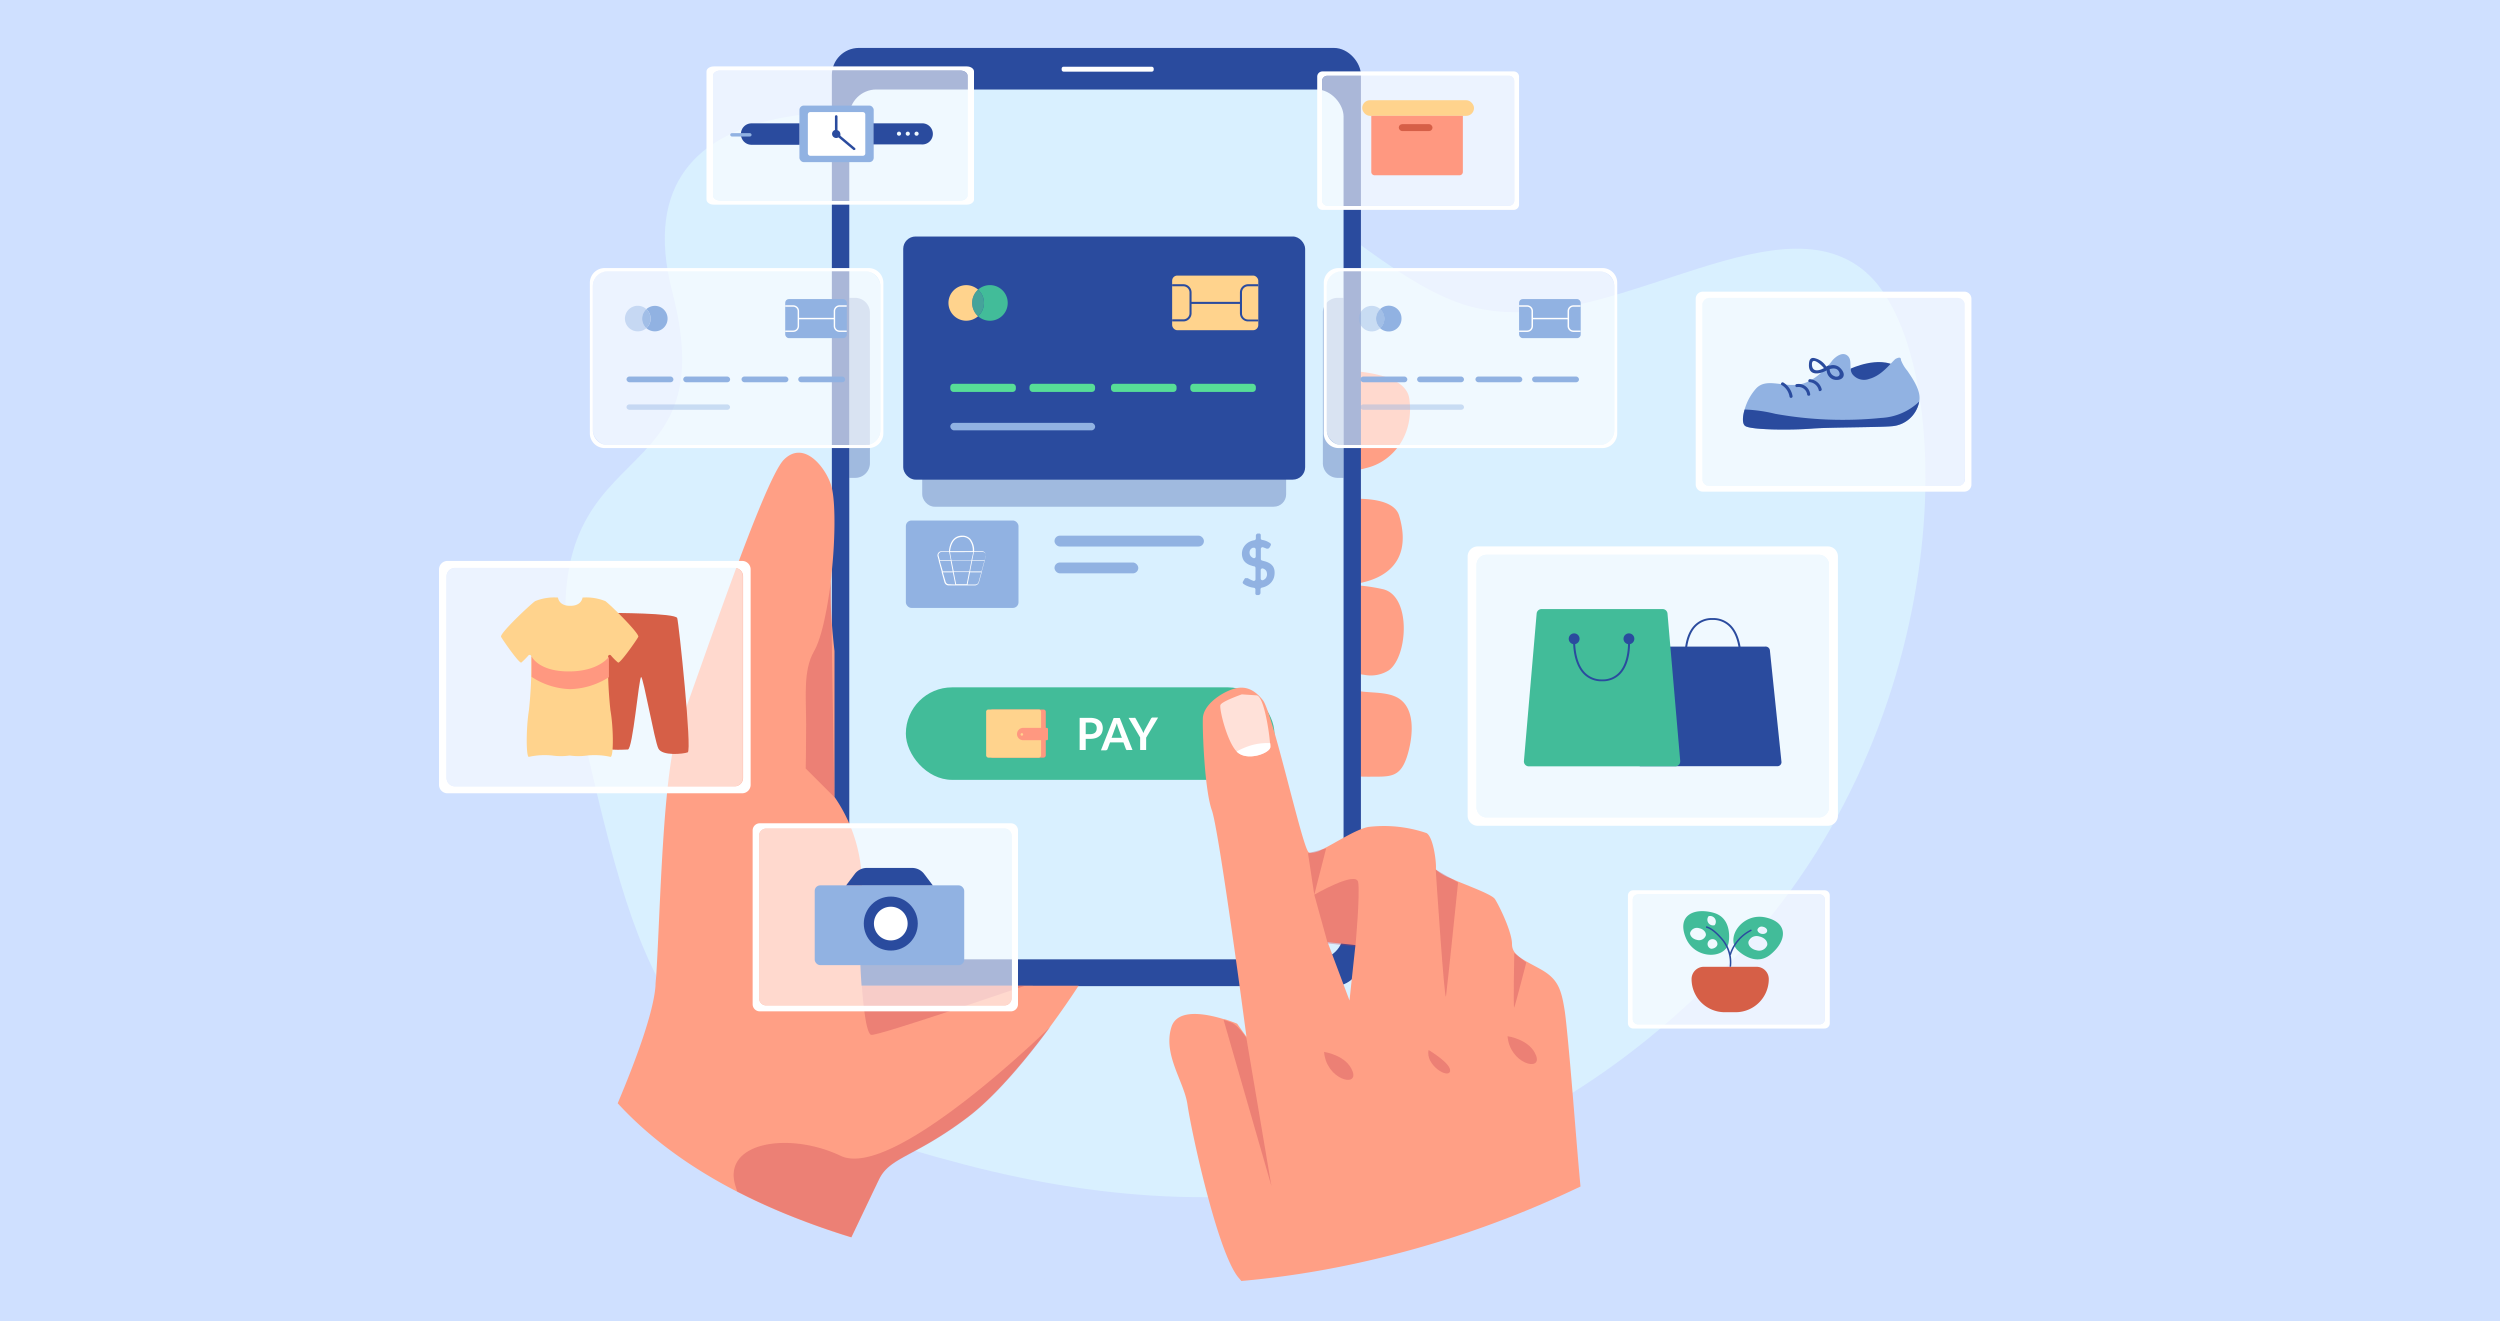 <?xml version="1.0" encoding="UTF-8"?>
<svg xmlns="http://www.w3.org/2000/svg" id="Layer_1" data-name="Layer 1" viewBox="0 0 350 185">
  <defs>
    <style>.cls-1{fill:#cfe0ff;}.cls-2{fill:#d9f0ff;}.cls-3{fill:#ff9f85;}.cls-4{fill:#2a4b9e;}.cls-11,.cls-19,.cls-5{fill:#fff;}.cls-12,.cls-13,.cls-6{fill:#91b2e2;}.cls-7{fill:#42bc99;}.cls-8{fill:#ff9880;}.cls-9{fill:#ffd38d;}.cls-10{opacity:0.33;}.cls-11,.cls-15{opacity:0.6;}.cls-12,.cls-14{opacity:0.42;}.cls-13{opacity:0.81;}.cls-16{fill:#57dd97;}.cls-17{fill:#d65f47;}.cls-18{fill:#c43d51;opacity:0.31;}.cls-19{opacity:0.69;}</style>
  </defs>
  <title>gravity-more-new-blogs</title>
  <rect class="cls-1" width="350" height="185"></rect>
  <path class="cls-1" d="M253.59,144.88S242.52,155.49,223.32,165l-2.18,1.06a142.75,142.75,0,0,1-31.8,10.85,130.58,130.58,0,0,1-15.68,2.38,133.25,133.25,0,0,1-37.28-1.87,158.85,158.85,0,0,1-17.19-4.23q-3.63-1.11-7.16-2.47a88.69,88.69,0,0,1-8.83-3.93,58.82,58.82,0,0,1-16.72-12.38c-.53-.58-1-1.18-1.56-1.79a41.9,41.9,0,0,1-2.78-3.79c-4.92-7.64-5.56-15-4.42-23.49.26-1.93.61-3.91,1-6C81.19,107.1,71.65,95.05,66.94,84c-5.69-13.34-7-27.1-1.57-40.74,14.5-36.38,50.2-48.22,85.85-29.06h0q3.44,1.84,6.86,4.08a45.54,45.54,0,0,0,20.69,7.57h0c28,2.8,52.54-21.43,91.83,4.55C319.21,62.54,253.59,144.88,253.59,144.88Z"></path>
  <path class="cls-2" d="M127.77,16.28S86,9.51,94.12,40.88,71.45,57.87,81,100s12.7,52.2,53.89,63,78.47,3.36,109.22-30.26S274,49.11,261.19,38.08s-36.68,9.86-55.32,4.83S167.51,4.38,127.77,16.28Z"></path>
  <path class="cls-3" d="M182.85,51.94s13.73-1.2,14.45,3.86-2.29,8.79-5.9,9.69-6,1.45-6,1.45l.18,3.25s9.21-1.63,10.3,2c2.19,7.33-3.1,9.92-9.39,9.73a25.22,25.22,0,0,1,7.09.56c4,.88,3.56,9.32.89,11.34a4.73,4.73,0,0,1-3.46.66c-1.2-.16-2.37-.52-3.58-.56-.22,1.41,1.26,2.52,2.66,2.8,1.77.35,4.19.06,5.76,1.07,2.48,1.61,1.89,5.77,1.13,8.13-1,3.07-2.47,2.79-5.36,2.82-.95,0-12.9-.25-12.9-.24S182.85,51.94,182.85,51.94Z"></path>
  <rect class="cls-4" x="116.46" y="6.71" width="74.07" height="131.35" rx="3.78"></rect>
  <rect class="cls-2" x="118.9" y="12.53" width="69.2" height="121.78" rx="3.78"></rect>
  <rect class="cls-5" x="148.63" y="9.34" width="12.89" height="0.69" rx="0.26"></rect>
  <rect class="cls-6" x="126.82" y="72.87" width="15.77" height="12.24" rx="0.79"></rect>
  <path class="cls-5" d="M137.54,77.17h-1.16a2.59,2.59,0,0,0-.53-1.72,1.51,1.51,0,0,0-1.14-.46c-1.79,0-1.85,2.16-1.85,2.18h-1a.58.58,0,0,0-.6.71l.16.56,0,.09.42,1.51,0,.09.39,1.41a.62.62,0,0,0,.6.42h3.62a.62.62,0,0,0,.6-.42l.39-1.41,0-.09.41-1.51,0-.09.16-.56A.58.58,0,0,0,137.54,77.17Zm-2.83-2a1.27,1.27,0,0,1,1,.4,2.42,2.42,0,0,1,.48,1.59H133C133.05,77.08,133.11,75.18,134.71,75.18Zm1.55,2.12L136,78.44H133.2L133,77.3ZM137.4,80h-1.59l.3-1.51h1.71L137.41,80Zm-1.69,0h-2.19l-.3-1.51H136Zm-4.15-1.63-.16-.57a.38.38,0,0,1,.07-.34.51.51,0,0,1,.41-.2h1l.23,1.14h-1.54Zm0,.12h1.53l.29,1.51H132v0Zm1.3,3.3a.47.47,0,0,1-.47-.33L132,80.13h1.4l.34,1.7Zm1,0-.34-1.7h2.15l-.33,1.7ZM137,81.5a.48.48,0,0,1-.47.33h-1.07l.34-1.7h1.58Zm1-3.66-.15.57v0h-1.73l.23-1.14h1.19a.51.51,0,0,1,.4.2A.35.35,0,0,1,138,77.84Z"></path>
  <rect class="cls-6" x="147.63" y="74.99" width="20.92" height="1.52" rx="0.76"></rect>
  <rect class="cls-6" x="147.63" y="78.75" width="11.73" height="1.52" rx="0.76"></rect>
  <path class="cls-6" d="M175.76,82.53a.24.24,0,0,0-.21-.24,3.2,3.2,0,0,1-.81-.2,2.76,2.76,0,0,1-.66-.35.24.24,0,0,1-.07-.31l.21-.36a.32.32,0,0,1,.11-.12.3.3,0,0,1,.16,0,.36.36,0,0,1,.21,0l.27.15.35.16.16.06a.23.23,0,0,0,.29-.23l0-1.57a.25.25,0,0,0-.18-.24c-.16,0-.31-.08-.47-.12a2,2,0,0,1-.59-.29,1.48,1.48,0,0,1-.45-.48,2,2,0,0,1-.21-.76,2,2,0,0,1,.09-.69,1.83,1.83,0,0,1,.36-.62,2,2,0,0,1,.62-.48,2.29,2.29,0,0,1,.67-.21.25.25,0,0,0,.21-.23V75a.34.34,0,0,1,.08-.21.3.3,0,0,1,.2-.1h.16a.23.23,0,0,1,.25.24v.43a.23.23,0,0,0,.2.23,2.47,2.47,0,0,1,.65.19,3,3,0,0,1,.47.27.24.24,0,0,1,.07.31l-.14.25a.58.58,0,0,1-.12.14.2.2,0,0,1-.15.06l-.17,0-.22-.09-.27-.1h0a.24.24,0,0,0-.31.22v1.41a.23.23,0,0,0,.18.23l.48.13a2.74,2.74,0,0,1,.6.27,1.57,1.57,0,0,1,.45.44,1.48,1.48,0,0,1,.21.7,2.4,2.4,0,0,1-.08.81,2,2,0,0,1-.37.68,2,2,0,0,1-.63.51,2.41,2.41,0,0,1-.7.25.24.24,0,0,0-.19.23V83a.32.32,0,0,1-.08.2.27.27,0,0,1-.2.11H176a.23.23,0,0,1-.25-.24Zm-.82-5.08a.75.75,0,0,0,.09.3.73.73,0,0,0,.18.22,1.28,1.28,0,0,0,.26.16h0a.24.24,0,0,0,.33-.21v-1a.25.25,0,0,0-.33-.23l-.09,0a.84.84,0,0,0-.28.2.6.6,0,0,0-.14.26A.92.92,0,0,0,174.94,77.45Zm2.43,2.81a.82.82,0,0,0-.08-.3.67.67,0,0,0-.19-.22,1.06,1.06,0,0,0-.28-.15h0a.24.24,0,0,0-.32.22V81a.24.24,0,0,0,.33.22,1,1,0,0,0,.37-.27A.93.93,0,0,0,177.37,80.26Z"></path>
  <rect class="cls-7" x="126.82" y="96.23" width="51.6" height="12.95" rx="6.47"></rect>
  <path class="cls-5" d="M152,103.44V105h-.85V100.5h1.48a2.69,2.69,0,0,1,.79.11,1.41,1.41,0,0,1,.54.3,1,1,0,0,1,.32.45,1.59,1.59,0,0,1,.11.59,1.64,1.64,0,0,1-.11.6,1.18,1.18,0,0,1-.33.47,1.55,1.55,0,0,1-.55.31,2.55,2.55,0,0,1-.77.11Zm0-.66h.63a1.2,1.2,0,0,0,.4-.06.81.81,0,0,0,.29-.16.83.83,0,0,0,.17-.27.93.93,0,0,0,.05-.34.82.82,0,0,0-.05-.33.65.65,0,0,0-.17-.25.68.68,0,0,0-.29-.16,1.2,1.2,0,0,0-.4-.06H152Z"></path>
  <path class="cls-5" d="M158.55,105h-.65a.27.27,0,0,1-.18,0,.28.28,0,0,1-.1-.14l-.34-.92H155.4l-.34.92a.24.24,0,0,1-.1.13.28.28,0,0,1-.18.06h-.65l1.78-4.53h.86Zm-2.93-1.71h1.44l-.55-1.51-.08-.23q0-.14-.09-.3,0,.16-.09.3c0,.09-.05.17-.08.24Z"></path>
  <path class="cls-5" d="M160.46,103.27V105h-.84v-1.76L158,100.5h.74a.35.35,0,0,1,.18,0,.5.5,0,0,1,.1.14l.83,1.51c.05.09.09.18.13.26s.07.16.1.23a1.36,1.36,0,0,1,.09-.23,1.51,1.51,0,0,1,.12-.26l.83-1.51a.31.31,0,0,1,.1-.13.28.28,0,0,1,.18-.06h.74Z"></path>
  <path class="cls-8" d="M146.41,99.7v6a.34.34,0,0,1-.3.37h-7.19a.35.35,0,0,1-.3-.37v-6a.34.34,0,0,1,.3-.37h7.19A.33.33,0,0,1,146.41,99.7Z"></path>
  <path class="cls-9" d="M145.75,99.7v6a.35.35,0,0,1-.3.37h-7.09a.34.34,0,0,1-.3-.37v-6a.33.33,0,0,1,.3-.37h7.09a.34.34,0,0,1,.3.36Z"></path>
  <path class="cls-8" d="M146.55,101.9h-3.3a.87.87,0,0,0-.87.87h0a.86.86,0,0,0,.87.86h3.3a.17.17,0,0,0,.17-.16v-1.41A.17.17,0,0,0,146.55,101.9ZM143.06,103a.18.18,0,1,1,.18-.18A.18.18,0,0,1,143.06,103Z"></path>
  <g class="cls-10">
    <path class="cls-4" d="M121.79,43.77V64.83a2.06,2.06,0,0,1-2.07,2.07h-.82V41.7h.82A2.07,2.07,0,0,1,121.79,43.77Z"></path>
  </g>
  <g class="cls-10">
    <path class="cls-4" d="M185.2,64.83V43.77a2.07,2.07,0,0,1,2.07-2.07h.82V66.9h-.82A2.07,2.07,0,0,1,185.2,64.83Z"></path>
  </g>
  <path class="cls-5" d="M224.34,37.53H187.4a2.07,2.07,0,0,0-2.07,2.07V60.66a2.07,2.07,0,0,0,2.07,2.07h36.94a2.07,2.07,0,0,0,2.07-2.07V39.6A2.06,2.06,0,0,0,224.34,37.53ZM226,60.23a2.07,2.07,0,0,1-2.07,2.07h-36.1a2.07,2.07,0,0,1-2.07-2.07V40A2.06,2.06,0,0,1,187.82,38h36.1A2.06,2.06,0,0,1,226,40Z"></path>
  <rect class="cls-11" x="185.75" y="37.96" width="40.25" height="24.35" rx="2.07"></rect>
  <path class="cls-12" d="M193.24,45.94a1.79,1.79,0,1,1,0-2.66,1.79,1.79,0,0,0,0,2.66Z"></path>
  <path class="cls-13" d="M193.83,44.61a1.76,1.76,0,0,1-.59,1.33,1.79,1.79,0,0,1,0-2.66A1.75,1.75,0,0,1,193.83,44.61Z"></path>
  <path class="cls-6" d="M196.21,44.61a1.79,1.79,0,0,1-3,1.33,1.79,1.79,0,0,0,0-2.66,1.78,1.78,0,0,1,3,1.33Z"></path>
  <rect class="cls-6" x="190.46" y="52.71" width="6.57" height="0.81" rx="0.41"></rect>
  <rect class="cls-6" x="198.39" y="52.71" width="6.57" height="0.81" rx="0.41"></rect>
  <rect class="cls-6" x="206.56" y="52.71" width="6.57" height="0.81" rx="0.41"></rect>
  <rect class="cls-6" x="214.49" y="52.71" width="6.57" height="0.81" rx="0.41"></rect>
  <g class="cls-14">
    <rect class="cls-6" x="190.46" y="56.62" width="14.5" height="0.75" rx="0.38"></rect>
  </g>
  <rect class="cls-6" x="212.67" y="41.87" width="8.63" height="5.47" rx="0.51"></rect>
  <path class="cls-5" d="M214.62,43.56v2.1a.82.82,0,0,1-.82.81h-1.13v-.2h1.13a.61.61,0,0,0,.61-.61v-2.1a.61.61,0,0,0-.61-.62h-1.13v-.2h1.13A.82.82,0,0,1,214.62,43.56Z"></path>
  <path class="cls-5" d="M219.67,43.56v2.1a.61.61,0,0,0,.61.61h1v.2h-1a.82.82,0,0,1-.82-.81v-2.1a.82.82,0,0,1,.82-.82h1v.2h-1A.61.61,0,0,0,219.67,43.56Z"></path>
  <rect class="cls-5" x="214.51" y="44.5" width="5.05" height="0.2"></rect>
  <g class="cls-10">
    <rect class="cls-4" x="129.11" y="36.9" width="50.95" height="34.04" rx="1.73"></rect>
  </g>
  <rect class="cls-4" x="126.45" y="33.11" width="56.27" height="34.04" rx="1.73"></rect>
  <path class="cls-9" d="M136.93,44.27a2.49,2.49,0,1,1,0-3.72,2.5,2.5,0,0,0,0,3.72Z"></path>
  <g class="cls-15">
    <path class="cls-16" d="M137.76,42.41a2.49,2.49,0,0,1-.83,1.86,2.5,2.5,0,0,1,0-3.72A2.49,2.49,0,0,1,137.76,42.41Z"></path>
  </g>
  <path class="cls-7" d="M141.08,42.41a2.49,2.49,0,0,1-4.15,1.86,2.5,2.5,0,0,0,0-3.72,2.49,2.49,0,0,1,4.15,1.86Z"></path>
  <rect class="cls-16" x="133.04" y="53.73" width="9.18" height="1.14" rx="0.43"></rect>
  <rect class="cls-16" x="144.13" y="53.73" width="9.18" height="1.14" rx="0.43"></rect>
  <rect class="cls-16" x="155.54" y="53.73" width="9.18" height="1.14" rx="0.43"></rect>
  <rect class="cls-16" x="166.64" y="53.73" width="9.18" height="1.14" rx="0.43"></rect>
  <rect class="cls-6" x="133.04" y="59.2" width="20.28" height="1.05" rx="0.52"></rect>
  <rect class="cls-9" x="164.1" y="38.58" width="12.06" height="7.65" rx="0.72"></rect>
  <path class="cls-4" d="M166.82,40.94v2.93A1.15,1.15,0,0,1,165.67,45H164.1v-.29h1.57a.86.86,0,0,0,.86-.86V40.94a.87.87,0,0,0-.86-.86H164.1v-.29h1.57A1.16,1.16,0,0,1,166.82,40.94Z"></path>
  <path class="cls-4" d="M173.88,40.94v2.93a.85.85,0,0,0,.86.86h1.42V45h-1.42a1.15,1.15,0,0,1-1.15-1.15V40.94a1.16,1.16,0,0,1,1.15-1.15h1.42v.29h-1.42A.86.86,0,0,0,173.88,40.94Z"></path>
  <rect class="cls-4" x="166.67" y="42.26" width="7.06" height="0.29"></rect>
  <path class="cls-5" d="M255.42,124.64H228.67a.74.74,0,0,0-.76.71v17.93a.74.74,0,0,0,.76.71h26.75a.73.73,0,0,0,.75-.71V125.35A.73.73,0,0,0,255.42,124.64Zm.07,18.06a.74.74,0,0,1-.76.71H229.35a.74.74,0,0,1-.76-.71V125.93a.73.73,0,0,1,.76-.71h25.38a.73.73,0,0,1,.76.71Z"></path>
  <path class="cls-11" d="M255.49,125.93V142.7a.74.74,0,0,1-.76.71H229.35a.74.74,0,0,1-.76-.71V125.93a.73.73,0,0,1,.76-.71h25.38A.73.73,0,0,1,255.49,125.93Z"></path>
  <path class="cls-17" d="M238.54,135.35h7.37a1.72,1.72,0,0,1,1.72,1.72v0a4.64,4.64,0,0,1-4.64,4.64h-1.53a4.64,4.64,0,0,1-4.64-4.64v0a1.72,1.72,0,0,1,1.72-1.72Z"></path>
  <path class="cls-7" d="M239.9,127.79c-2.79-.77-5.16.39-3.89,3.5s5.59,3,6,.67C242,132,242.69,128.57,239.9,127.79Zm-.7.48a.8.8,0,0,1,.85,1.26.8.8,0,0,1-.85-1.26Zm-1.64,3.31c-.6-.12-1-.58-.94-1a1,1,0,0,1,1.26-.63c.61.11,1,.58.94,1A1,1,0,0,1,237.56,131.58Zm2,1.25a.69.69,0,1,1,.88-.66C240.43,132.53,240,132.83,239.55,132.83Z"></path>
  <path class="cls-7" d="M247.22,128.45c-3.27-.76-5.68,2.83-4,4.54,0,0,2.39,2.48,4.64.65S250.49,129.2,247.22,128.45Zm-1.17,1.67a.62.62,0,0,1,.77-.37c.37.07.63.35.58.62s-.4.44-.77.37S246,130.39,246.05,130.12Zm1.36,2.2a1.21,1.21,0,0,1-1.49.72c-.73-.14-1.24-.69-1.13-1.22a1.21,1.21,0,0,1,1.49-.72C247,131.24,247.52,131.78,247.41,132.32Z"></path>
  <path class="cls-4" d="M245.24,130.31l-.08-.19a5.82,5.82,0,0,0-2.95,3.28,4.94,4.94,0,0,0-1-1.93c-1.5-1.77-2.33-1.79-2.36-1.79v.22s.76,0,2.2,1.71a5,5,0,0,1,1.09,3.73l.21,0a5.21,5.21,0,0,0-.06-1.65l.05,0A5.61,5.61,0,0,1,245.24,130.31Z"></path>
  <path class="cls-5" d="M211.91,10H185.16a.73.73,0,0,0-.75.71V28.67a.73.73,0,0,0,.75.71h26.75a.74.74,0,0,0,.76-.71V10.74A.74.74,0,0,0,211.91,10ZM212,28.09a.74.74,0,0,1-.76.71H185.85a.74.74,0,0,1-.76-.71V11.32a.74.74,0,0,1,.76-.71h25.38a.74.74,0,0,1,.76.71Z"></path>
  <path class="cls-11" d="M212,11.32V28.09a.74.74,0,0,1-.76.71H185.85a.74.74,0,0,1-.76-.71V11.32a.74.74,0,0,1,.76-.71h25.38A.74.74,0,0,1,212,11.32Z"></path>
  <rect class="cls-9" x="190.71" y="14.03" width="15.65" height="2.19" rx="1.09"></rect>
  <path class="cls-8" d="M192,16.22H204.8a0,0,0,0,1,0,0v7.85a.47.47,0,0,1-.47.47H192.45a.47.47,0,0,1-.47-.47V16.22A0,0,0,0,1,192,16.22Z"></path>
  <rect class="cls-17" x="195.83" y="17.38" width="4.72" height="0.97" rx="0.48"></rect>
  <path class="cls-5" d="M135.36,9.3H99.91c-.55,0-1,.32-1,.71V27.94c0,.39.45.71,1,.71h35.45c.55,0,1-.32,1-.71V10C136.36,9.62,135.91,9.3,135.36,9.3Zm.09,18.06c0,.4-.44.72-1,.72H100.82c-.55,0-1-.32-1-.72V10.59c0-.39.45-.71,1-.71h33.63c.56,0,1,.32,1,.71Z"></path>
  <path class="cls-11" d="M135.45,10.59V27.36c0,.4-.44.72-1,.72H100.82c-.55,0-1-.32-1-.72V10.59c0-.39.45-.71,1-.71h33.63C135,9.88,135.45,10.2,135.45,10.59Z"></path>
  <rect class="cls-6" x="111.92" y="14.78" width="10.4" height="7.92" rx="0.61"></rect>
  <rect class="cls-5" x="113.1" y="15.69" width="8.04" height="6.12" rx="0.32"></rect>
  <path class="cls-4" d="M105.21,17.27h6.71a0,0,0,0,1,0,0v3a0,0,0,0,1,0,0h-6.71a1.48,1.48,0,0,1-1.48-1.48v0A1.48,1.48,0,0,1,105.21,17.27Z"></path>
  <path class="cls-4" d="M129,17.27h-6.71v2.95H129a1.48,1.48,0,1,0,0-2.95ZM125.86,19a.28.28,0,0,1-.29-.28.29.29,0,0,1,.58,0A.28.28,0,0,1,125.86,19Zm1.23,0a.28.28,0,0,1-.29-.28.29.29,0,0,1,.58,0A.28.28,0,0,1,127.09,19Zm1.23,0a.28.28,0,0,1-.29-.28.29.29,0,1,1,.58,0A.28.28,0,0,1,128.32,19Z"></path>
  <path class="cls-4" d="M119.72,20.74,117.65,19a.59.59,0,0,0,0-.23.57.57,0,0,0-.4-.54V16.31a.18.18,0,1,0-.36,0V18.2a.57.57,0,0,0-.4.54.58.58,0,0,0,.58.58.53.53,0,0,0,.3-.09L119.49,21a.15.15,0,0,0,.11,0,.2.2,0,0,0,.14-.06A.18.18,0,0,0,119.72,20.74Z"></path>
  <rect class="cls-6" x="102.23" y="18.64" width="2.99" height="0.47" rx="0.23"></rect>
  <path class="cls-5" d="M255.92,76.5H206.85a1.41,1.41,0,0,0-1.38,1.44v36.23a1.42,1.42,0,0,0,1.38,1.44h49.07a1.42,1.42,0,0,0,1.39-1.44V77.94A1.41,1.41,0,0,0,255.92,76.5Zm.14,36.49a1.43,1.43,0,0,1-1.39,1.45H208.11a1.42,1.42,0,0,1-1.39-1.45V79.11a1.41,1.41,0,0,1,1.39-1.44h46.56a1.42,1.42,0,0,1,1.39,1.44Z"></path>
  <path class="cls-11" d="M256.06,79.11V113a1.43,1.43,0,0,1-1.39,1.45H208.11a1.42,1.42,0,0,1-1.39-1.45V79.11a1.41,1.41,0,0,1,1.39-1.44h46.56A1.42,1.42,0,0,1,256.06,79.11Z"></path>
  <path class="cls-4" d="M247.78,91a.61.61,0,0,0-.65-.48H231.42a.6.6,0,0,0-.64.48l-1.65,15.7a.58.58,0,0,0,.64.57h19a.58.58,0,0,0,.64-.57Z"></path>
  <path class="cls-7" d="M233.45,85.9a.69.69,0,0,0-.69-.63H215.82a.69.69,0,0,0-.69.63l-1.78,20.64a.69.69,0,0,0,.69.75h20.5a.7.7,0,0,0,.69-.75Z"></path>
  <circle class="cls-4" cx="220.38" cy="89.43" r="0.76"></circle>
  <circle class="cls-4" cx="228.05" cy="89.43" r="0.76"></circle>
  <path class="cls-4" d="M224.29,95.38a3.46,3.46,0,0,1-2.63-1.07c-1.59-1.69-1.42-4.76-1.42-4.89a.14.14,0,0,1,.15-.13.14.14,0,0,1,.13.15s-.17,3.08,1.34,4.68a3.22,3.22,0,0,0,2.43,1,3.1,3.1,0,0,0,2.4-1c1.47-1.6,1.22-4.65,1.22-4.68a.14.14,0,0,1,.13-.15.14.14,0,0,1,.15.13c0,.13.26,3.2-1.3,4.89A3.38,3.38,0,0,1,224.29,95.38Z"></path>
  <circle class="cls-4" cx="243.66" cy="92.48" r="0.76"></circle>
  <circle class="cls-4" cx="235.99" cy="92.48" r="0.76"></circle>
  <path class="cls-4" d="M239.75,86.53a3.46,3.46,0,0,1,2.63,1.07c1.59,1.7,1.42,4.76,1.41,4.89a.12.12,0,0,1-.14.13.13.13,0,0,1-.13-.14s.17-3.08-1.34-4.69a3.21,3.21,0,0,0-2.43-1,3.13,3.13,0,0,0-2.4,1c-1.47,1.6-1.22,4.65-1.22,4.68a.14.14,0,0,1-.13.15.14.14,0,0,1-.15-.12c0-.13-.26-3.2,1.3-4.9A3.38,3.38,0,0,1,239.75,86.53Z"></path>
  <path class="cls-3" d="M220.16,153c-.45-5.48-.9-10.17-1.09-11.43-.48-3.06-.93-4.51-3.39-5.88s-4-1.93-4-3.54S210,127,209.3,125.88c-.39-.6-3-1.57-5.2-2.48h0l-1-.44a6.15,6.15,0,0,1-2-1.16.34.34,0,0,1-.07-.17v0c.07-1-.37-4.46-1.32-5a18.49,18.49,0,0,0-8.13-.86c-1.81.35-4.62,2.26-6.52,3.17h0a3,3,0,0,1-1.69.45h0a.5.5,0,0,1-.19-.11c-.91-.9-5-19.49-6.37-21.24s-2.79-2.11-4.46-1.48-3.88,2.2-3.95,4,.25,10.06,1.26,12.88,4.79,31.26,4.84,31.7h0l-.5-.69-.8-1.13s-.29-.13-.77-.3h0l-.13-.05,0,0c-.25-.09-.54-.19-.86-.28h-.09c-2.46-.76-6.52-1.56-7.35,1.1-1.22,3.89,1.79,7.62,2.25,10.88.25,1.75,1.4,7.5,2.89,13,1.27,4.74,2.79,9.33,4.17,11.1l.48.57a130.58,130.58,0,0,0,15.68-2.38,142.75,142.75,0,0,0,31.8-10.85C220.89,162.09,220.52,157.3,220.16,153Zm-30.42-20.51-.81,7.58-3-8-.06-.17,3.87.41Z"></path>
  <path class="cls-18" d="M178,166.05l-3.51-20.74s-1.15-1.84-2.19-2.19l-1-.35Z"></path>
  <path class="cls-18" d="M185.37,147.27s3.17.44,4,2.74S185.67,151.12,185.37,147.27Z"></path>
  <path class="cls-18" d="M211.06,145.07s3.16.43,4,2.73S211.35,148.91,211.06,145.07Z"></path>
  <path class="cls-18" d="M200,147s3.3,1.95,3,3S199.53,149.08,200,147Z"></path>
  <path class="cls-18" d="M201,121.75s1.25,19,1.44,17.7,1.69-15.9,1.69-15.9Z"></path>
  <path class="cls-18" d="M184,125.26s5.85-3.39,6.14-1.76-.38,9-.38,9l-3.87-.41Z"></path>
  <polygon class="cls-18" points="183.12 119.45 184 125.26 185.66 118.77 183.12 119.45"></polygon>
  <path class="cls-18" d="M212,133.41s-.17,8.06,0,7.63,1.68-6.29,1.68-6.29Z"></path>
  <path class="cls-19" d="M177.85,104.59c-.07.84-3,1.94-4.47.84a1.64,1.64,0,0,1-.25-.22c-1.37-1.44-2.46-6-2.27-6.51s3-1.49,3-1.49l2.05.14c1,.06,1.76,4.91,1.89,6.69A4,4,0,0,1,177.85,104.59Z"></path>
  <path class="cls-5" d="M177.85,104.59c-.07.84-3,1.94-4.47.84a1.64,1.64,0,0,1-.25-.22,10.12,10.12,0,0,1,2.09-.88,8.12,8.12,0,0,1,2.61-.29A4,4,0,0,1,177.85,104.59Z"></path>
  <path class="cls-3" d="M151,138s-1.57,2.46-3.95,5.69h0c-3.06,4.16-7.47,9.6-11.59,12.72a53.22,53.22,0,0,1-7.39,4.71c-2.58,1.4-4.14,2.16-5,4-.49,1-2,4.18-3.88,8.12q-3.63-1.11-7.16-2.47c-9.8-3.77-18.84-9-25.55-16.31,2.6-6.17,5-12.71,5.29-16.42,0-.44.06-.9.1-1.4.59-9.23.91-29.11,3.23-35,2.44-6.22,11.76-34.41,14.65-37.29s6,1.33,6.66,3.77.44,8.44,0,12.21c0,.34-.07.7-.09,1.09a47.66,47.66,0,0,0,.08,5v0c.17,2.57.43,4.73.43,4.73v20.42a21.62,21.62,0,0,1,3.79,13.76,86,86,0,0,0,0,12.66Z"></path>
  <path class="cls-18" d="M120.66,138s.41,6.66,1.3,6.88S143.49,138,143.49,138Z"></path>
  <path class="cls-18" d="M116.32,81.38s-.8,7.12-2.35,9.79-1.11,6.43-1.11,10.21-.06,6.21-.06,6.21l4,4Z"></path>
  <path class="cls-5" d="M141.52,115.26H106.37a1,1,0,0,0-1,1v24.33a1,1,0,0,0,1,1h35.15a1,1,0,0,0,1-1V116.22A1,1,0,0,0,141.52,115.26Zm.1,24.5a1,1,0,0,1-1,1H107.27a1,1,0,0,1-1-1V117a1,1,0,0,1,1-1h33.35a1,1,0,0,1,1,1Z"></path>
  <path class="cls-11" d="M141.62,117v22.75a1,1,0,0,1-1,1H107.27a1,1,0,0,1-1-1V117a1,1,0,0,1,1-1h33.35A1,1,0,0,1,141.62,117Z"></path>
  <rect class="cls-6" x="114.06" y="123.95" width="20.93" height="11.17" rx="0.77"></rect>
  <path class="cls-4" d="M129.38,122.35a2.12,2.12,0,0,0-1.69-.84h-6.33a2.12,2.12,0,0,0-1.69.84l-1.21,1.6h12.13Z"></path>
  <circle class="cls-4" cx="124.71" cy="129.3" r="3.78"></circle>
  <circle class="cls-5" cx="124.71" cy="129.3" r="2.36"></circle>
  <path class="cls-5" d="M275,40.83h-36.6a1,1,0,0,0-1,1v26a1,1,0,0,0,1,1H275a1,1,0,0,0,1-1v-26A1,1,0,0,0,275,40.83Zm.1,26.21a1,1,0,0,1-1,1H239.33a1,1,0,0,1-1-1V42.71a1,1,0,0,1,1-1h34.72a1,1,0,0,1,1,1Z"></path>
  <rect class="cls-11" x="238.29" y="41.67" width="36.8" height="26.4" rx="1.04"></rect>
  <path class="cls-4" d="M259.09,51.61s3.93-1.87,6.45-.29-2.14,5.89-4.91,4.9S259.09,51.61,259.09,51.61Z"></path>
  <path class="cls-6" d="M268.69,56.22a2.25,2.25,0,0,1-.05.22,4.22,4.22,0,0,1-3.5,3.2c-1.36.2-9,.16-11.58.37s-8.36.21-9.22-.37c-.43-.29-.41-1.24-.09-2.31a7.37,7.37,0,0,1,1.66-3c1.5-1.5,3.86,0,6.29-.57s4.36-3.34,4.36-3.34c.5-.54,1.42-1.23,2.12-.6s.11,1.81.66,2.57a2.06,2.06,0,0,0,2.34.66c1.71-.46,2.83-2,3.67-2.79.53-.27.79-.28.79.16a5.18,5.18,0,0,0,.89,1.49C267.88,53.15,269,54.83,268.69,56.22Z"></path>
  <path class="cls-4" d="M268.69,56.22a2.25,2.25,0,0,1-.05.22,4.22,4.22,0,0,1-3.5,3.2c-1.36.2-9,.16-11.58.37s-8.36.21-9.22-.37c-.43-.29-.41-1.24-.09-2.31a21.24,21.24,0,0,1,4.31.61,53.43,53.43,0,0,0,14.79.57A8.31,8.31,0,0,0,268.69,56.22Z"></path>
  <path class="cls-4" d="M249.66,53.55c-.24-.12-.46.25-.21.37a2.34,2.34,0,0,1,1.09,1.65.22.22,0,0,0,.42-.12A2.78,2.78,0,0,0,249.66,53.55Z"></path>
  <path class="cls-4" d="M251.56,53.77c-.28,0-.28.44,0,.43a1.22,1.22,0,0,1,1.44,1c0,.27.45.28.43,0A1.64,1.64,0,0,0,251.56,53.77Z"></path>
  <path class="cls-4" d="M253.43,53.09c-.27-.05-.38.36-.11.41a1.44,1.44,0,0,1,1.3,1.11c0,.27.46.15.42-.12A1.85,1.85,0,0,0,253.43,53.09Z"></path>
  <path class="cls-4" d="M257.51,51.41a1.44,1.44,0,0,0-1.35-.22.2.2,0,0,0-.18,0,.65.65,0,0,0-.3.13,2.63,2.63,0,0,0-1.72-1.2c-.59-.09-.7.45-.71.94-.06,1.58,1.48,1.37,2.49.79a1.39,1.39,0,0,0,.83,1.24c.44.18,1.22.16,1.48-.33S257.85,51.69,257.51,51.41ZM253.67,51c0-1.14,1.36.11,1.68.54C254.65,51.92,253.69,52.14,253.67,51Zm3.21,1.68a1,1,0,0,1-.72-1v0c.47-.14,1-.17,1.28.31S257.45,52.84,256.88,52.7Z"></path>
  <path class="cls-5" d="M103.92,78.53H62.63a1.19,1.19,0,0,0-1.17,1.2v30.13a1.19,1.19,0,0,0,1.17,1.2h41.29a1.19,1.19,0,0,0,1.17-1.2V79.73A1.19,1.19,0,0,0,103.92,78.53Zm.11,30.36a1.18,1.18,0,0,1-1.17,1.2H63.69a1.18,1.18,0,0,1-1.17-1.2V80.71a1.18,1.18,0,0,1,1.17-1.2h39.17a1.18,1.18,0,0,1,1.17,1.2Z"></path>
  <path class="cls-11" d="M104,80.71v28.18a1.18,1.18,0,0,1-1.17,1.2H63.69a1.18,1.18,0,0,1-1.17-1.2V80.71a1.18,1.18,0,0,1,1.17-1.2h39.17A1.18,1.18,0,0,1,104,80.71Z"></path>
  <path class="cls-17" d="M85.51,85.81s9.07,0,9.3.72,2.1,18.57,1.47,18.8-3.57.54-4.11-.54-2.1-10-2.41-10-1.17,10.14-1.86,10.14-3.52.31-3.74-.77S84,86.5,85.51,85.81Z"></path>
  <path class="cls-9" d="M84.76,84.16a7.17,7.17,0,0,0-3.2-.5c-.26,1.27-1.73,1.15-1.73,1.15s-1.47.12-1.72-1.15a7.14,7.14,0,0,0-3.2.5c-.91.69-5,4.56-4.76,5s2.54,3.76,2.83,3.6a8.94,8.94,0,0,0,1-1,.23.23,0,0,1,.4.16,59.19,59.19,0,0,1-.33,7.52c-.41,2.5-.41,6.64,0,6.52a10.12,10.12,0,0,1,3.24-.19,8.54,8.54,0,0,0,2.46,0,8.62,8.62,0,0,0,2.47,0,10.15,10.15,0,0,1,3.24.19c.45.12.45-4,0-6.52a59.19,59.19,0,0,1-.33-7.52.23.23,0,0,1,.4-.16,7.58,7.58,0,0,0,1,1c.29.16,2.62-3.18,2.83-3.6S85.66,84.85,84.76,84.16Z"></path>
  <path class="cls-8" d="M74.42,91.89S75.35,94,79.62,94s5.63-2.06,5.63-2.06V94.8a10.53,10.53,0,0,1-5.42,1.68,10.36,10.36,0,0,1-5.41-1.72Z"></path>
  <path class="cls-18" d="M147.09,143.71c-3.06,4.16-7.47,9.6-11.59,12.72-7.33,5.55-10.88,5.55-12.43,8.66-.49,1-2,4.18-3.88,8.12q-3.63-1.11-7.16-2.47a88.69,88.69,0,0,1-8.83-3.93c-.07-.26-.15-.51-.23-.77-1.94-6.07,7.38-7.71,14.73-4.22S146.77,144,147.09,143.71Z"></path>
  <path class="cls-5" d="M121.6,37.53H84.65a2.07,2.07,0,0,0-2.07,2.07V60.66a2.07,2.07,0,0,0,2.07,2.07H121.6a2.07,2.07,0,0,0,2.07-2.07V39.6A2.07,2.07,0,0,0,121.6,37.53Zm1.65,22.7a2.07,2.07,0,0,1-2.07,2.07H85.07A2.07,2.07,0,0,1,83,60.23V40A2.07,2.07,0,0,1,85.07,38h36.11A2.07,2.07,0,0,1,123.25,40Z"></path>
  <rect class="cls-11" x="83" y="37.96" width="40.25" height="24.35" rx="2.07"></rect>
  <path class="cls-12" d="M90.49,45.94a1.76,1.76,0,0,1-1.18.45,1.79,1.79,0,1,1,1.18-3.11,1.79,1.79,0,0,0,0,2.66Z"></path>
  <path class="cls-13" d="M91.09,44.61a1.77,1.77,0,0,1-.6,1.33,1.79,1.79,0,0,1,0-2.66A1.75,1.75,0,0,1,91.09,44.61Z"></path>
  <path class="cls-6" d="M93.46,44.61a1.78,1.78,0,0,1-1.78,1.78,1.81,1.81,0,0,1-1.19-.45,1.77,1.77,0,0,0,0-2.66,1.82,1.82,0,0,1,1.19-.46A1.78,1.78,0,0,1,93.46,44.61Z"></path>
  <rect class="cls-6" x="87.71" y="52.71" width="6.57" height="0.81" rx="0.41"></rect>
  <rect class="cls-6" x="95.65" y="52.71" width="6.57" height="0.81" rx="0.41"></rect>
  <rect class="cls-6" x="103.81" y="52.71" width="6.57" height="0.81" rx="0.41"></rect>
  <rect class="cls-6" x="111.75" y="52.71" width="6.57" height="0.81" rx="0.41"></rect>
  <g class="cls-14">
    <rect class="cls-6" x="87.71" y="56.62" width="14.5" height="0.75" rx="0.38"></rect>
  </g>
  <rect class="cls-6" x="109.93" y="41.87" width="8.63" height="5.47" rx="0.51"></rect>
  <path class="cls-5" d="M111.87,43.56v2.1a.82.82,0,0,1-.82.81h-1.12v-.2h1.12a.62.62,0,0,0,.62-.61v-2.1a.62.62,0,0,0-.62-.62h-1.12v-.2h1.12A.82.82,0,0,1,111.87,43.56Z"></path>
  <path class="cls-5" d="M116.92,43.56v2.1a.62.62,0,0,0,.62.61h1v.2h-1a.82.82,0,0,1-.82-.81v-2.1a.82.82,0,0,1,.82-.82h1v.2h-1A.62.62,0,0,0,116.92,43.56Z"></path>
  <rect class="cls-5" x="111.77" y="44.5" width="5.05" height="0.2"></rect>
</svg>
